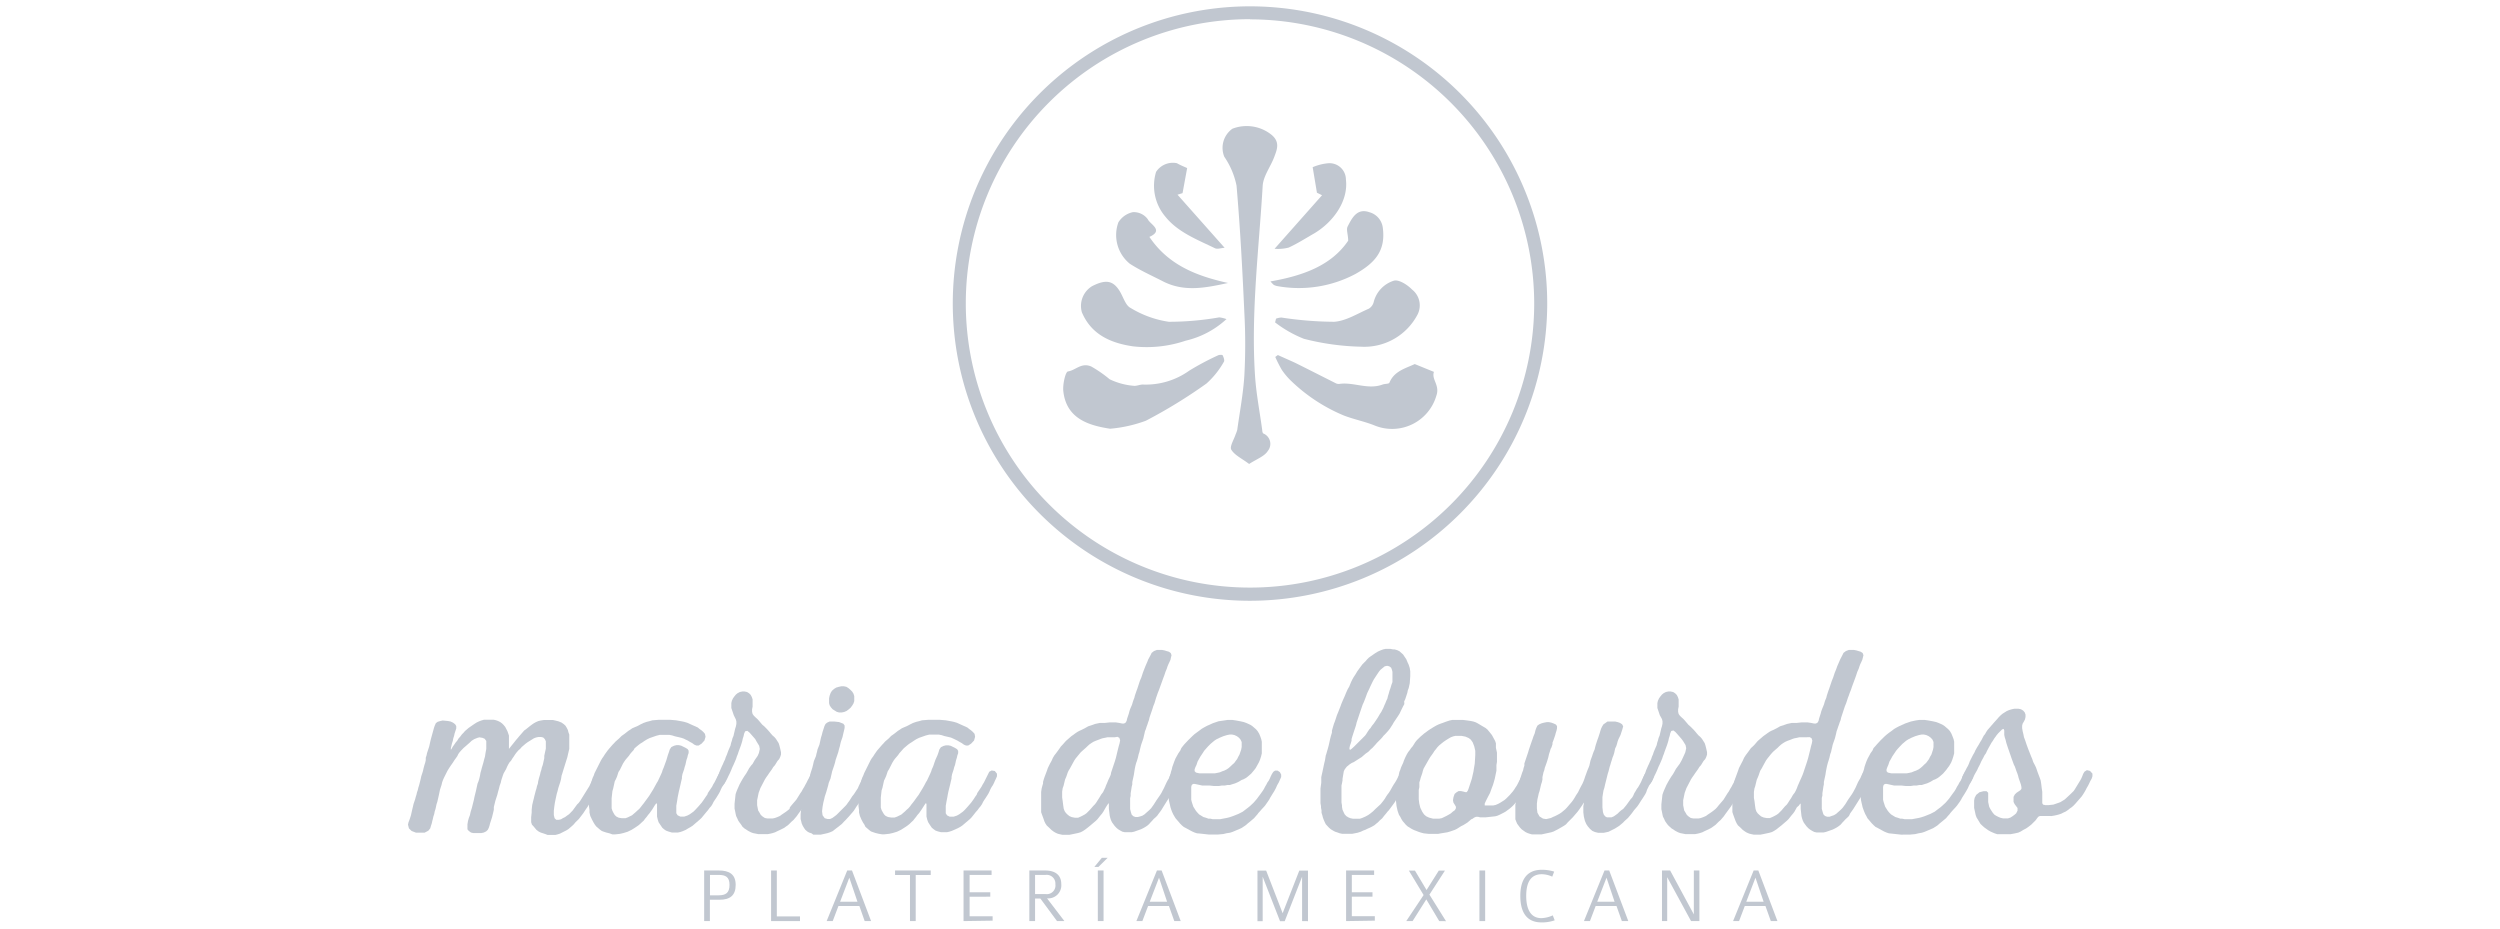 <svg id="Layer_1" data-name="Layer 1" xmlns="http://www.w3.org/2000/svg" viewBox="0 0 288 107"><defs><style>.cls-1{fill:#c1c7d0;}</style></defs><title>Artboard 49 copy 14</title><path class="cls-1" d="M144,69.21A34.24,34.24,0,1,1,178.24,35,34.28,34.28,0,0,1,144,69.21Zm0-67A32.74,32.74,0,1,0,176.74,35,32.78,32.78,0,0,0,144,2.23Z"/><path class="cls-1" d="M143.9,53.45c-.83-.63-1.66-1-2.05-1.64-.22-.36.3-1.16.49-1.76a3.63,3.63,0,0,0,.19-.52c.29-2.09.69-4.17.82-6.27a66.88,66.88,0,0,0,0-7.22c-.22-4.89-.48-9.78-.9-14.65a9.05,9.05,0,0,0-1.41-3.33,2.71,2.71,0,0,1,.93-3.23,4.57,4.57,0,0,1,4.51.7c1,.83.64,1.69.31,2.56-.42,1.13-1.27,2.2-1.33,3.34-.43,7.28-1.36,14.55-.88,21.86.14,2.1.55,4.18.83,6.27,0,.13.05.34.13.38a1.29,1.29,0,0,1,.52,2C145.67,52.57,144.79,52.87,143.9,53.45Z"/><path class="cls-1" d="M147.21,40.9c.65.3,1.31.58,2,.9,1.55.77,3.1,1.56,4.65,2.34a.75.75,0,0,0,.41.09c1.66-.25,3.31.7,5,.07.26-.1.72-.06.79-.21.54-1.33,1.82-1.64,2.92-2.15l2.21.9c-.31.87.71,1.53.28,2.74A5.31,5.31,0,0,1,158.32,49c-1.13-.45-2.36-.69-3.5-1.13a19.57,19.57,0,0,1-6-3.91,7.94,7.94,0,0,1-1.16-1.36,14.65,14.65,0,0,1-.75-1.48Z"/><path class="cls-1" d="M127.88,49.39c-2.37-.37-5.06-1.11-5.39-4.37-.07-.76.25-2.19.54-2.23.89-.13,1.53-1.06,2.68-.57a14.16,14.16,0,0,1,2.12,1.47,7.83,7.83,0,0,0,2.73.75c.35.06.74-.15,1.11-.14A8.6,8.6,0,0,0,137,42.7a31.15,31.15,0,0,1,3.33-1.77c.15-.07.49-.07.52,0,.11.23.25.6.14.75a9.81,9.81,0,0,1-2,2.5A58.25,58.25,0,0,1,132,48.47,15.76,15.76,0,0,1,127.88,49.39Z"/><path class="cls-1" d="M141.29,36.76a10.39,10.39,0,0,1-4.71,2.49,14,14,0,0,1-6.05.65c-2.52-.37-4.8-1.32-5.9-3.93a2.67,2.67,0,0,1,1.17-3c1.57-.8,2.4-.67,3.16.52.44.69.69,1.71,1.31,2a11.75,11.75,0,0,0,4.38,1.58,33.8,33.8,0,0,0,5.81-.51A3.85,3.85,0,0,1,141.29,36.76Z"/><path class="cls-1" d="M147,36.71a2,2,0,0,1,.62-.13,41.73,41.73,0,0,0,6.07.49c1.36-.09,2.68-.94,4-1.51a1.26,1.26,0,0,0,.57-.8,3.45,3.45,0,0,1,2.3-2.42c.54-.18,1.55.44,2.09,1a2.32,2.32,0,0,1,.68,2.84,6.92,6.92,0,0,1-6.55,3.76,28.74,28.74,0,0,1-6.57-.91,13.67,13.67,0,0,1-3.32-1.89Z"/><path class="cls-1" d="M146.36,32.42c3.71-.65,7-1.81,8.95-4.69,0-.71-.25-1.28-.06-1.64.51-1,1.09-2.13,2.48-1.65a2.12,2.12,0,0,1,1.57,1.81c.35,2.65-.92,4.05-3.15,5.31a13.88,13.88,0,0,1-9,1.4,1.53,1.53,0,0,1-.41-.14A3.06,3.06,0,0,1,146.36,32.42Z"/><path class="cls-1" d="M132.41,27.29c2.2,3.27,5.47,4.51,9.06,5.31-2.55.55-5,1.07-7.46-.17-1.3-.67-2.64-1.26-3.86-2.05a4.26,4.26,0,0,1-1.31-4.77,2.59,2.59,0,0,1,1.67-1.17,2,2,0,0,1,1.71.81C132.48,25.84,134.12,26.53,132.41,27.29Z"/><path class="cls-1" d="M151.71,22.2l-.49-2.94a5.93,5.93,0,0,1,1.75-.45,1.89,1.89,0,0,1,2.08,1.88c.3,2.46-1.46,4.89-3.64,6.19-1,.57-1.93,1.17-2.95,1.64a4.94,4.94,0,0,1-1.63.14l5.47-6.17Z"/><path class="cls-1" d="M136.76,19.36l-.53,2.89-.58.18,5.43,6.12c-.36,0-.8.19-1.11.05-2.06-1-4.28-1.85-5.71-3.63a5.5,5.5,0,0,1-1.08-5.17,2.31,2.31,0,0,1,2.4-1C135.92,19,136.24,19.13,136.76,19.36Z"/><path class="cls-1" d="M62.84,96.09,62.57,96l-.28-.09-.24-.12-.25-.19-.36-.43L61.28,95l-.09-.28,0-.27,0-.31.06-.55,0-.3.06-.55.13-.55.06-.22.06-.27.09-.34.06-.24.09-.28.06-.28.1-.27L62,90l.09-.36.12-.4.06-.28.09-.27.06-.28.1-.27.06-.25.12-.55,0-.27.18-.83,0-.27,0-.31,0-.27-.12-.25-.18-.18-.25-.06-.3,0-.28.06-.24.09-.74.46-.24.18-.43.37-.18.21-.22.19-.18.21-.18.24-.16.25-.15.21-.15.25-.19.21-.15.25-.12.24-.12.28-.28.49-.09.24-.18.55-.06.28-.13.36-.09.37-.09.31-.09.36-.12.37-.1.31-.18.73,0,.31-.09.39-.12.49-.13.4-.09.28-.06.24-.09.28-.12.24-.19.18-.27.13-.28.06-.3,0-.31,0h-.31l-.27-.06L54,95.72l-.15-.18,0-.27,0-.31.06-.37.1-.36.12-.31.09-.4.15-.49.12-.49.1-.39.06-.31.18-.73.18-.83.1-.24.09-.28.09-.37.06-.36.09-.31.06-.24.19-.65.09-.36.09-.31.06-.4.09-.49v-.52l0-.39-.18-.25L55.59,85l-.36-.06L55,85l-.37.15-.3.19-.22.21-.42.37-.28.24-.27.28-.19.21-.15.21-.12.25-.19.27-.12.16-.21.33-.22.31-.18.27-.21.34-.4.8-.12.27-.1.28-.06.27-.18.55-.06.28-.06.3-.19.83-.09.27-.12.56-.09.27-.06.31-.1.3-.06.28-.06.21-.06.28-.09.27-.09.31-.22.27-.42.22-.52,0-.49,0-.49-.19-.31-.3L47,95l.06-.27.12-.31.06-.18.1-.31.06-.27.09-.4.09-.37.06-.27.19-.56.06-.24.09-.28.06-.27.09-.25.06-.27.09-.28.1-.39.09-.37.06-.28.18-.55.09-.39.1-.37.09-.28.06-.27,0-.28.09-.27.06-.28.12-.36.13-.4.12-.55.06-.25L50,83.83l.09-.25.12-.27.21-.16.31-.09L51,83l.61.06.3.06.28.13.24.18.13.21,0,.28-.1.3-.09.28-.06.27-.09.28-.06.31-.09.27-.13.55,0,.19L52,86.3l.15-.27.18-.25.16-.24.18-.21.15-.25.19-.21.21-.28.18-.18.16-.19.42-.36.49-.34.22-.15.24-.15.28-.13.24-.09.31-.09.3,0h.52l.28,0,.27.06.25.09.24.12.22.16.18.18.18.22.25.48.09.25.09.27,0,.28v.28l0,.36,0,.4,0,.21h0l.12-.15.19-.24.18-.22.34-.43.21-.24.12-.15.4-.46.19-.22.21-.15.46-.37.24-.18.22-.15.24-.13.28-.12.27-.06.37-.06.52,0,.21,0h.28l.27.06.37.09.37.15.27.19.19.18.15.25.12.24.06.25.1.27,0,.28,0,.24v.55l0,.28,0,.3-.13.55-.09.4-.46,1.47-.12.4-.09.27-.06.4-.09.34-.1.3-.12.37-.09.37-.09.3-.16.74-.06.3-.06.4-.06.52,0,.49.09.37.19.18.3,0,.25-.06.21-.13.25-.12.24-.18.22-.15.42-.43.16-.22.36-.49.16-.15.18-.24,1.07-1.72.12-.27.28-.55.09-.15.18-.28.13-.24.27-.16.37.06.24.31v.31l-.12.27-.15.28-.09.24-.13.21-.27.55-.22.37-.18.31-.15.24-.16.22-.46.73-.15.21-.3.46-.19.25-.33.43-.4.39-.18.22-.19.18-.43.37-.24.15-.73.37-.28.09-.24.06-.31,0h-.61Z"/><path class="cls-1" d="M83.55,90l-.06.15-.16.3-.15.22-.12.24-.12.28-.13.24-.3.49-.15.22-.16.24-.12.25-.15.24-.19.21-.18.25-.18.21L81,94l-.18.22-.19.18-.85.73-.25.16-.27.15L79,95.6l-.37.16-.27.09-.28.06h-.3l-.37,0L77,95.79l-.27-.1-.22-.15-.21-.18-.21-.31-.22-.33-.09-.28-.09-.37,0-.39v-.31l0-.4,0-.37-.09-.06-.16.22-.3.49-.31.43-.18.21-.15.21-.19.22-.15.21-.21.19-.19.18-.21.18-.22.15-.24.16-.34.21-.46.22-.49.15-.39.09-.55.06-.31,0L70.21,96l-.36-.09-.28-.09-.24-.09-.22-.16-.43-.37L68.53,95l-.15-.24-.18-.34L68,94l-.09-.4,0-.3-.06-.4,0-.49V92l0-.3,0-.4.06-.37.09-.3.09-.37.1-.4.09-.27.12-.25.09-.27.74-1.47.15-.25.15-.21.15-.24.31-.43.18-.22.4-.46.12-.12.22-.24.42-.37.28-.28.34-.24.43-.34.24-.15.21-.15.28-.12.37-.16.33-.18.31-.15.37-.13.36-.09.31-.09.76-.06.28,0h.37l.61,0,.7.06.67.12.28.06.33.1,1.23.55.21.18.22.15.21.19.18.21.07.34-.13.43-.33.36-.34.22-.24,0-.25-.1-.24-.18-.28-.15-.24-.15-.22-.1-.24-.12L78.5,85l-.24-.06-.52-.12-.31-.1-.3-.06h-.62l-.21,0-.31,0-.39.1-.77.27-.3.15-.31.19-.21.15-.25.15-.21.16-.22.18-.24.21L73,86.4l-.22.24-.18.21-.15.22-.37.43-.15.21-.16.25-.36.73-.16.24-.18.56-.12.27-.13.25-.18.82-.09.31-.09.82v.86l0,.3.09.28.12.24.15.25.19.18.27.13.37.06.4,0,.27-.1.49-.24.43-.37.19-.18.21-.18.18-.22.16-.21.18-.22.15-.21.34-.46.15-.21.46-.74.18-.33.22-.4.12-.19.37-.79.12-.28.06-.21.12-.28.09-.24.1-.28.12-.33.18-.61.12-.34.1-.31.18-.27.31-.15.27-.07.28,0,.27.06.49.24.25.15.12.19,0,.27-.09.25-.06.27-.1.28-.12.55-.09.27-.06.25-.19.55-.06.31,0,.18-.09.37-.06.27-.12.52-.09.37-.06.3-.07.34L78,92.3l-.09.52,0,.46,0,.4.15.24.31.15.46,0,.36-.12.28-.15.43-.31.21-.21.37-.4.37-.43.3-.43.16-.24.18-.25.06-.18.49-.73.12-.25.15-.24.62-1.23.27-.15.37.06.24.31,0,.3-.12.28Z"/><path class="cls-1" d="M84.53,82.39l-.28-.83,0-.27V81l.06-.27.13-.28.15-.21.18-.22.22-.18.24-.12.28-.06h.27l.28.06.24.15.18.18.13.25.09.27v.83l-.06.31V82l.06.25.15.21.22.21.21.19.21.24.34.4.22.18.39.4.22.25.12.15.21.24.22.19.18.21.31.49.09.28.09.36.09.4,0,.28-.09.27-.12.25-.19.21-.3.49-.19.21-.15.25-.15.21-.18.25-.16.24-.18.25-.15.24-.52,1-.1.28-.09.24-.06.28-.06.3-.06.28,0,.27v.31l.12.61.15.24.16.28.21.18.25.16.3.06h.58l.28-.06.27-.1.28-.12.21-.15.46-.31.24-.18.22-.18L91,93l.19-.24.55-.64.46-.74.15-.21.15-.28.15-.24.13-.25.15-.27.09-.19.18-.33.13-.25.09-.24.12-.25.28-.15.39.09.28.31v.33l-.09.28-.25.52-.12.24-.15.25-.25.49-.3.49-.16.27-.12.16-.15.27-.31.49-.36.49-.25.34-.21.3-.37.43-.21.18-.37.37-.25.18-.27.19-.49.24-.28.13-.24.12-.28.09-.24.06-.31.06h-.7l-.4,0-.61-.12-.24-.09-.31-.16-.46-.3-.21-.19L85.38,95l-.18-.24-.15-.22-.12-.27L84.8,94l-.06-.27-.06-.31-.06-.27,0-.28v-.27l.12-1.11.09-.27.1-.25.12-.27.15-.34.18-.33.16-.28.21-.34.21-.3.16-.28.18-.33.25-.34L86.7,88l.24-.43.34-.49.15-.34.1-.46-.07-.36-.3-.49L87,85.14l-.48-.55-.19-.21-.24-.19-.25.06-.12.28-.06.28-.09.27-.06.28-.07.24-.09.28-.27.73-.09.28-.1.24-.09.28-.15.36-.15.34-.13.27-.15.37-.15.34-.15.3-.16.34-.18.34-.15.24-.19.15h-.27l-.25-.15-.18-.21,0-.25.09-.27.12-.28.1-.24.09-.28.24-.55.09-.18.13-.31.12-.24.09-.28.12-.27.1-.28.09-.24.24-.55.06-.28.09-.27.07-.28.12-.28.06-.27.06-.25.06-.27.09-.28.06-.3v-.28l-.06-.24Z"/><path class="cls-1" d="M100.62,89.21v.34l-.1.27-.24.49-.28.46-.15.27-.12.25-.18.27-.1.19L99.3,92l-.15.25-.16.21-.18.25-.15.21-.31.49-.55.64-.37.4-.21.21L97,94.9l-.22.18-.67.52-.21.16-.28.12-.27.09-.25.06-.55.12h-.52l-.34,0L93.49,96l-.28-.09L93,95.79l-.22-.19-.15-.21-.15-.25-.12-.27-.06-.25-.07-.27,0-.28V93.8l.06-.55L92.3,93l.09-.27.12-.55.09-.25.06-.27.09-.28.1-.24.27-.83,0-.24.06-.28.1-.27.06-.28.06-.24.18-.56.09-.36.09-.4L94,87.1l.06-.28.06-.21.06-.28.12-.3.1-.25.18-.82.09-.28.09-.36.13-.4.09-.28.12-.24.18-.15.28-.13.24,0,.31,0,.55.06.49.19.15.21v.28l-.06.27-.09.37-.09.4-.19.55-.06.24-.06.28-.09.3-.09.37-.31.92-.06.27-.12.4-.22.64-.06.28-.06.24-.06.28-.21.52-.06.27-.22.77-.18.55-.06.27-.1.4-.09.49-.06.52.06.46.25.34.33.09.28,0,.27-.12.22-.16.24-.18,1-1,.19-.21.15-.22.18-.24.31-.49.18-.22.12-.18.16-.25.18-.27.12-.28.25-.52.37-.73L99.7,89l.27-.16.4.06Zm-4.93-9.39.15-.24.25-.22.24-.15.31-.09.27-.06h.31l.28.06.24.15.21.18.22.22.15.24.09.28,0,.27v.31l-.09.27-.15.25-.18.24-.22.19-.24.18-.28.12-.3.06-.28,0L96.39,82l-.48-.3-.19-.22-.15-.24L95.51,81l0-.27,0-.28.06-.3Z"/><path class="cls-1" d="M114.59,90l-.06.15-.15.3-.15.22-.13.24-.12.28-.12.24-.31.49-.15.22-.15.24-.12.25-.16.24-.18.21-.18.25-.19.21-.34.43-.18.22-.18.18-.86.73-.24.16-.28.15-.33.15-.37.16-.28.09-.27.06h-.31l-.37,0-.36-.09-.28-.1-.21-.15-.22-.18-.21-.31-.21-.33-.1-.28-.09-.37,0-.39v-.31l0-.4,0-.37-.09-.06-.15.22-.31.49-.3.43-.19.21-.15.21-.18.22-.16.21-.21.19-.18.18-.22.18-.21.15-.25.16-.33.21-.46.22-.49.15-.4.09-.55.06-.3,0-.37-.06-.37-.09-.27-.09-.25-.09-.21-.16-.43-.37L99.58,95l-.16-.24-.18-.34L99.06,94l-.1-.4,0-.3-.06-.4,0-.49V92l0-.3,0-.4.06-.37.1-.3.09-.37.09-.4.09-.27.12-.25.1-.27.73-1.47.15-.25.16-.21.15-.24.3-.43.19-.22.4-.46.12-.12.21-.24.43-.37.27-.28.34-.24.43-.34.24-.15.22-.15.27-.12.37-.16.34-.18.3-.15.37-.13.37-.09.3-.09.77-.06.27,0h.37l.61,0,.71.06.67.12.27.06.34.1,1.22.55.22.18.21.15.21.19.19.21.06.34-.12.43-.34.36-.34.22-.24,0-.24-.1-.25-.18-.27-.15-.25-.15-.21-.1-.25-.12-.27-.12-.25-.06-.52-.12-.3-.1-.31-.06h-.61l-.22,0-.3,0-.4.1-.76.27-.31.15-.3.19-.22.15-.24.15-.22.16-.21.18-.25.21-.12.13-.21.24-.19.21-.15.22-.37.43-.15.21-.15.25-.37.73-.15.24-.19.56-.12.27-.12.25-.18.82-.1.31-.09.82v.86l0,.3.09.28.13.24.15.25.18.18.28.13.37.06.39,0,.28-.1.49-.24.43-.37.18-.18.21-.18.19-.22.15-.21.18-.22.16-.21.33-.46.16-.21.45-.74.19-.33.21-.4.12-.19.37-.79.12-.28.06-.21.13-.28.09-.24.09-.28.12-.33L108,87l.12-.34.09-.31.18-.27.31-.15.28-.07.27,0,.28.06.49.24.24.15.12.19,0,.27-.09.25-.06.27-.09.28-.12.55-.1.27-.06.25-.18.55-.06.31,0,.18-.09.37-.06.27-.13.52-.09.37-.06.3-.06.34-.09.46-.09.52,0,.46,0,.4.15.24.3.15.46,0,.37-.12.27-.15.43-.31.22-.21.36-.4.37-.43.31-.43.15-.24.18-.25.06-.18.49-.73.13-.25.15-.24.61-1.23.28-.15.36.06.25.31,0,.3-.12.28Z"/><path class="cls-1" d="M122.21,86l.21-.22.37-.42.64-.56.22-.15.24-.18.22-.15.24-.13.27-.12.46-.24.28-.16.55-.18.24-.09.56-.12.27,0,.31,0,.55-.06h.7l.4.06.33.07.22,0,.18-.1.12-.21.06-.27.19-.56.06-.24.09-.28.22-.51.09-.31.06-.18.12-.31.06-.25.19-.55.09-.24.3-.92.16-.37.18-.55.09-.24.12-.31.07-.18.24-.55.09-.24.28-.52.12-.25.27-.21.34-.13h.31l.27,0,.31.06.18.06.31.09.21.15.09.25-.06.24-.06.28-.12.27-.12.25-.1.24-.09.28-.15.36-.12.37-.13.34-.36,1-.13.36-.15.37-.09.27-.09.25L133,81l-.15.37-.09.3-.34,1-.06.28-.09.24-.09.28-.09.24L132,84l-.1.24-.06.28-.06.24-.06.28-.09.27-.09.25-.09.27-.07.28-.06.24-.06.28-.09.27-.09.4-.12.4-.07.18-.09.34-.06.28-.06.36-.06.4-.18.83,0,.27-.07.28-.06.39-.06.37,0,.28-.06.27,0,.28v.27l0,.31,0,.4.09.36.09.28.19.18.24.09.28,0,.24-.06.28-.09.24-.15.55-.49.22-.22.3-.42.31-.49.43-.62.15-.24.12-.24.15-.28.31-.67.15-.28.13-.21.12-.28.15-.33.34-.25.36.06.22.31v.4l-.15.36-.16.31-.18.34-.18.39-.13.19-.36.73-.19.28-.4.64-.3.49-.15.21-.19.25-.15.21-.18.18-.22.19-.21.24-.12.12-.22.25-.21.18-.25.16-.21.12-.25.12-.79.28-.28.06h-.24l-.28,0-.27,0-.28-.06-.24-.13-.25-.15-.18-.15-.21-.22-.31-.42-.12-.25-.09-.27-.06-.25-.1-.83v-.58l-.06,0-.15.22-.15.24-.28.49-.15.22-.18.21-.34.43-.18.18-.65.55-.27.22-.31.24-.27.18-.25.13-.3.09-.71.15-.3.06-.28,0-.24,0-.28,0-.27-.06-.25-.06-.27-.12-.22-.13-.24-.18-.28-.27-.27-.25-.16-.24-.12-.25-.09-.27-.18-.49-.1-.28,0-.27,0-.37v-.4l0-.27V91.9l0-.3,0-.37.06-.4.07-.27.09-.31,0-.18.09-.31.09-.27.28-.74.09-.27.24-.49.19-.34.15-.34.18-.3.13-.16.18-.24.31-.43Zm6.24-1.07-.58,0h-.28l-.27.06-.31.06-.18.06-.31.12-.27.1-.28.12-.24.15-.22.15-.21.19-.22.21-.42.37-.19.18-.18.22-.37.45-.15.22-.15.27-.37.68-.15.24L123,89l-.09.27-.09.25-.12.27-.18.74-.1.27-.06.4,0,.37,0,.3.06.4.06.49.06.4.1.27.15.22.18.18.22.18.27.12.37.07.37,0,.3-.13.18-.09.28-.15.21-.15.37-.37.22-.25.18-.21.21-.21.16-.22.15-.24.18-.28.22-.37.21-.27.12-.25.13-.27.09-.25.12-.27.15-.37.16-.33.12-.28L128,89l.43-1.29.12-.4.24-1,.1-.39.09-.31.06-.33-.09-.28-.22-.12Z"/><path class="cls-1" d="M144.66,88.48l-.16.21-.36.43-.43.37-.21.15-.28.15-.18.06-.31.19-.18.09-.28.12-.3.09-.28.09-.27,0-.31.06-.34,0-.36.06-.28,0h-.27l-.55-.06-.55,0-.28,0-.83-.18h-.21l-.15.12-.06.22V91l0,.31v.52l0,.3.06.25.18.55.31.49.18.21.18.19.49.3.31.09.27.1.22,0,.27.06.28,0h.3l.28,0,.79-.15.28-.07.27-.09.25-.09.52-.21.49-.25.43-.33.21-.16.22-.18.42-.4.37-.43.15-.21.19-.25.3-.42.16-.25.12-.24.15-.25.12-.24.16-.22.12-.24.12-.28.12-.24.16-.25.21-.15h.28l.27.18.15.28,0,.28-.12.27-.15.34-.19.33-.15.34-.18.34-.19.3-.3.49-.09.18-.19.28-.3.43-.19.21-.18.19-.18.21-.22.24-.09.13-.21.24-.19.22-.42.36-.31.25-.28.24-.48.31-.77.33-.24.1-.28.09-.4.06-.36.09-.65.06-.39,0-.34,0h-.28l-1.1-.12L137.9,96l-.28-.09-.27-.12-.25-.13-.49-.27-.24-.12-.22-.19-.21-.21-.12-.15-.22-.25-.18-.21-.15-.25-.12-.21-.13-.28-.09-.24-.09-.28-.06-.27-.06-.25-.06-.27-.09-.83V90.8l0-.28v-.27l.18-.83.09-.24.06-.28.09-.27.06-.28.1-.27.12-.34.15-.37.15-.27.19-.34.21-.3.12-.28.16-.21.18-.22.46-.49.46-.45.24-.22.28-.21.3-.22.28-.21.31-.18.3-.16.28-.12.39-.18.65-.22L141,83l.39-.06H142l.4.06.48.09.4.09.28.1.27.12.25.12.18.12.43.37.18.21.19.31.15.37.09.27.06.28,0,.27v.37l0,.4,0,.3-.09.37-.12.37-.13.3-.09.16-.15.27Zm-3.73-3.67-.43.18-.37.18-.24.16-.43.36-.28.28-.24.27-.22.25-.21.33-.21.31-.16.28-.18.33-.12.37-.13.27-.09.25,0,.21.16.16.39.09.62,0,.3,0h.86l.3-.06.28-.06.3-.13.19-.06.3-.15.22-.15.21-.19.22-.21.21-.18.18-.25.16-.21.12-.25.15-.27.19-.55.06-.31,0-.27,0-.31-.13-.28-.18-.21-.24-.18-.28-.13-.28-.06-.27,0-.31.06Z"/><path class="cls-1" d="M161.78,81.11l-.15.27-.24.49-.16.34-.21.33-.15.22-.16.24-.15.22-.15.27-.12.18-.16.25-.21.27-.28.31-.27.27-.12.16-.22.24-.4.4-.18.21-.34.37-.21.18-.24.25-.34.24-.46.4-.24.15-.68.43-.21.09-.25.16-.33.27-.22.28-.12.24-.06.34-.09.55v.18l-.06.31-.06.27,0,.31v.64l0,.4v.61l.06.34,0,.18.06.31.12.27.12.25.19.21.24.15.25.1.3.06h.52l.25,0,.27-.09.37-.16.33-.18.25-.18.31-.25.27-.27.37-.34.24-.22.19-.24.12-.15.18-.25.12-.21.19-.28.12-.15.18-.28.25-.45.15-.25.18-.27.16-.28.15-.3.27-.4.31-.25.4.06.24.31v.31l-.09.27L162,90l-.15.24-.13.28-.12.24-.09.24-.15.25-.13.21-.15.25-.18.27-.06.16-.16.27-.18.25-.31.42-.21.28-.12.12-.22.28-.18.21-.24.31-.28.24-.21.22-.19.15-.21.18-.28.16-.24.12-.28.12-.24.12-.25.09-.27.13-.37.12-.61.12-.37,0-.33,0h-.19l-.3,0-.28-.06-.24-.09-.28-.09-.24-.13-.25-.15-.21-.18-.18-.19-.19-.21-.12-.24-.12-.28-.09-.24-.07-.28-.09-.28,0-.27-.06-.31v-.18l-.06-.34,0-.27V92l0-.27,0-.31v-.18l0-.4.09-.67,0-.37v-.27l.06-.28.07-.31.21-1,.09-.37.09-.55.06-.16.1-.36.06-.19.12-.45.09-.4.06-.28.09-.36.13-.43,0-.22.12-.42.12-.4.09-.22.13-.39.12-.37.12-.28.31-.79.06-.18.18-.43.22-.49.15-.37.12-.27.09-.19.16-.27.21-.52.15-.31.16-.28.18-.27.24-.4.4-.55.18-.24.4-.4.12-.15.22-.22.21-.15.49-.34.34-.21.34-.15.27-.1.28-.06h.55l.3.06.18,0,.31.09.25.12.42.37.16.24.21.31.15.36.13.28.12.37.06.39v.55l-.06.83-.12.55-.1.25-.06.3-.24.73-.12.25Zm-5.07.85-.43,1.29-.06.27-.09.28-.13.39-.21.65-.09.3,0,.19-.09.3-.1.28-.06.3.06.19.19-.13L156,86l1.26-1.26.15-.21.15-.24.19-.28.12-.12.18-.28.22-.27.21-.31.22-.33.15-.25.12-.21.15-.22.25-.49.12-.3.09-.19.12-.3.13-.28.06-.27.09-.28.09-.33.12-.34.1-.34.12-.33,0-.31,0-.27v-.59l-.06-.24-.09-.24-.22-.16-.24-.06-.28.06-.27.22-.22.18-.15.18-.15.22-.16.24-.3.46-.15.28-.13.27-.12.25-.12.27-.12.25-.13.27-.09.25-.12.33-.18.46-.13.28Z"/><path class="cls-1" d="M169.49,94.38l-.43.37-.48.3-.25.12-.49.31-.24.12-.55.19-.31.09-.55.09L166,96l-.31.06-.25,0h-.27l-.34,0h-.27l-.55-.06-.34-.09-.27-.09-.22-.09-.27-.1-.25-.12-.49-.3-.21-.19-.37-.43-.15-.24-.12-.24-.16-.25L161,93.4l-.12-.55-.06-.55,0-.31,0-.27v-.86l.06-.27.06-.25.06-.27.09-.55.06-.31.06-.28.1-.24.09-.28.12-.27.12-.25.09-.27.16-.37.18-.36.15-.25.19-.24.15-.22.18-.21.31-.49.18-.22.4-.39.43-.37.21-.15.25-.19.27-.18.34-.21.33-.19.25-.12.31-.12.18-.06.34-.13.18-.06L167,83l.28-.06.31,0,.27,0h.71l.48.06.4.06.28.06.27.09.25.13.55.33.33.19.22.18.15.18.18.22.19.24.37.68.09.27,0,.28,0,.24.12.55v1.07l-.06.37,0,.33,0,.31-.19.92-.12.43-.09.3-.12.31-.12.33-.1.28-.18.34-.28.55-.15.33,0,.22.25,0h.18l.34,0,.21,0,.28-.06.3-.13.22-.12.49-.31.21-.18.4-.4.36-.42.16-.22.15-.24.15-.22.25-.49.27-.52.09-.18.19-.28.27-.15.37.06.25.28,0,.33-.1.28-.36.73-.16.22-.3.49-.12.24-.16.22-.18.24-.15.21-.19.19-.39.43-.19.18-.21.18-.22.16-.24.18-.21.12-.49.25-.28.12-.24.06-1.11.12-.33,0-.28,0-.24-.06-.25,0-.21.09-.21.15ZM163.44,91l0,.37,0,.31,0,.4.06.48.12.49.22.46.21.31.24.21.34.16.46.12h.4l.3,0,.31-.06.27-.13.25-.12.27-.15.25-.15.21-.19.25-.18.12-.22v-.18l-.12-.21-.16-.25-.06-.27.06-.37.13-.37.21-.18.25-.15.27,0,.28.06.21.06.18,0,.13-.19.09-.24.36-1.1.19-.83.06-.39.09-.52.06-1,0-.49-.12-.52-.18-.46-.22-.31-.24-.18-.37-.16-.46-.09-.4,0h-.3l-.25.06-.27.1-.31.18-.24.15-.28.19-.3.24-.22.18-.21.22-.16.21-.18.22-.15.24-.31.43-.15.24L164,88.54l-.09.27-.06.25-.19.55-.06.24-.09.28,0,.27v.28Z"/><path class="cls-1" d="M185.18,83.12l.31,0,.3,0,.28,0,.3.07.25.09.24.15.13.24-.1.37-.21.64-.24.49-.1.28-.06.24-.09.28-.12.24-.12.55-.09.28-.1.24-.09.31-.09.27-.06.22-.09.27-.06.25-.07.27-.09.28L185,90l-.09.36-.09.4-.1.31-.06.36-.06.4,0,.31v.27l0,.28V93l.06.55.09.28.16.21.21.12.28,0,.24,0,.28-.12.42-.3.22-.22.21-.18.22-.15.36-.43.31-.43.18-.25.19-.21.12-.21.12-.28.15-.24.16-.28.12-.15.18-.31.16-.3.15-.34.27-.55.19-.25.24-.15.37.09.24.31,0,.31-.09.27-.12.25-.15.21-.16.24-.24.49-.09.28-.12.24-.31.49-.15.22-.31.49-.15.21-.37.43-.15.21-.19.25-.36.43-.4.36-.18.19-.43.36-.49.31-.74.37-.55.12-.27,0-.37,0-.37-.09-.3-.13-.28-.24-.24-.28-.18-.27-.16-.37-.12-.49-.06-.49,0-.39,0-.31.06-.31,0-.12-.09.15-.16.25-.3.43-.18.24-.55.64-.59.59-.18.21-.21.15-.25.15-.49.28-.49.25-.27.09-1.1.24-.28,0-.27,0-.31,0-.27,0-.22-.06-.27-.09-.25-.12-.43-.31-.21-.22-.31-.42-.12-.28-.09-.24,0-.28,0-.3v-.83l0-.28.06-.27,0-.28.06-.27,0-.28.06-.36.09-.4.13-.55.09-.28.09-.36.21-.65.1-.24.06-.28.09-.27,0-.25.43-1.28.09-.31.34-1,.09-.24.09-.28.15-.36.09-.37.1-.27.12-.25.21-.15.28-.12.27-.07.31-.06.27,0,.28.06.27.1.25.12.12.18v.25l-.06.27-.09.28-.06.24-.19.55-.12.31,0,.18-.12.37-.09.15-.1.34-.09.27-.09.4-.12.4-.06.18-.12.34-.1.27-.06.28-.09.24-.12.55,0,.28-.06.28-.09.27-.13.55-.06.25-.09.27-.06.28-.09.39-.06.49v.55l.06.49.24.43.4.25.37.06.55-.13.24-.12.22-.09.24-.12.28-.15.24-.16.43-.36.18-.19.55-.64.16-.21.18-.28.18-.31.22-.33.24-.49.15-.28.13-.24.12-.28.09-.24.09-.28.09-.24.1-.28.09-.24.12-.28.09-.24.12-.55.1-.28.09-.24.09-.28.09-.24.12-.28.06-.27.07-.25.18-.55.09-.24.18-.55.07-.25.09-.27.12-.25.15-.24.22-.15Z"/><path class="cls-1" d="M191.21,82.39l-.28-.83,0-.27V81l.06-.27.13-.28.15-.21.18-.22.22-.18.24-.12.28-.06h.27l.28.06.24.15.18.18.13.25.09.27v.83l-.06.31V82l.06.25.15.21.22.21.21.19.21.24.34.4.21.18.4.4.22.25.12.15.21.24.22.19.18.21.31.49.09.28.09.36.09.4,0,.28-.09.27-.12.25-.19.21-.3.49-.19.21-.15.25-.15.21-.18.25-.16.24-.18.25-.15.24-.52,1-.1.28-.09.24-.06.28-.06.3-.06.28,0,.27v.31l.12.61.15.24.16.28.21.18.24.16.31.06h.58l.28-.06.27-.1.28-.12.21-.15.46-.31.24-.18.22-.18.18-.19.19-.24.55-.64.46-.74.15-.21.15-.28.15-.24.13-.25.15-.27.09-.19.18-.33.13-.25.09-.24.12-.25.28-.15.39.09.28.31v.33l-.09.28-.25.52-.12.24-.15.25-.25.49-.3.49-.16.27-.12.16-.15.27-.31.49-.36.49-.25.34-.21.3-.37.43-.21.18-.37.37-.25.18-.27.19-.49.24-.28.13-.24.12-.28.09-.24.06-.31.06h-.7l-.4,0-.61-.12-.24-.09-.31-.16-.46-.3-.21-.19-.19-.18-.18-.24-.15-.22-.12-.27-.13-.25-.06-.27-.06-.31-.06-.27,0-.28v-.27l.12-1.11.09-.27.1-.25.12-.27.15-.34.18-.33.16-.28.21-.34.21-.3.16-.28.18-.33.25-.34.18-.24.24-.43L194,87l.15-.34.1-.46-.07-.36-.3-.49-.19-.25-.48-.55-.19-.21-.24-.19-.25.06-.12.28-.06.28-.09.27-.06.28-.07.24-.09.28-.27.73-.09.28-.1.24-.09.28-.15.36-.15.34-.13.27-.15.37-.15.34-.15.3-.16.34-.18.34-.15.24-.19.15h-.27l-.25-.15-.18-.21,0-.25.09-.27.12-.28.1-.24.09-.28.24-.55.09-.18.13-.31.12-.24.09-.28.12-.27.09-.28.1-.24.24-.55.06-.28.09-.27.07-.28.12-.28.06-.27.06-.25.06-.27.09-.28.06-.3v-.28l-.06-.24Z"/><path class="cls-1" d="M201.91,86l.22-.22.36-.42.65-.56.21-.15.25-.18.21-.15.24-.13.28-.12.46-.24.27-.16.55-.18.25-.09.55-.12.27,0,.31,0,.55-.06h.7l.4.06.34.07.21,0,.19-.1.12-.21.06-.27.18-.56.06-.24.1-.28.21-.51.09-.31.06-.18.13-.31.06-.25.18-.55.09-.24.31-.92.15-.37.18-.55.1-.24.12-.31.06-.18.24-.55.1-.24.27-.52.12-.25.28-.21.34-.13h.3l.28,0,.3.06.19.06.3.09.22.15.09.25-.06.24-.07.28-.12.27-.12.25-.09.24-.09.28-.16.36-.12.37-.12.34-.37,1-.12.36-.15.37-.09.27-.1.25-.21.64-.15.37-.1.3-.33,1-.06.28-.1.24-.09.28-.09.24-.09.28-.09.24-.06.28-.06.24-.07.28-.09.27-.09.25-.09.27-.06.28-.06.24-.06.28-.1.27-.09.4-.12.4-.06.18-.09.34-.06.28-.07.36-.06.4-.18.83,0,.27-.06.28L210,91l-.06.37,0,.28-.07.27,0,.28v.27l0,.31,0,.4.1.36.09.28.18.18.25.09.27,0L211,94l.27-.09.25-.15.55-.49.21-.22.31-.42.3-.49.43-.62.15-.24.13-.24.15-.28.3-.67.16-.28.12-.21.12-.28.16-.33.33-.25.37.06.21.31v.4l-.15.36-.15.31-.19.34-.18.39-.12.19-.37.73-.18.28-.4.64-.31.49-.15.21-.18.25L213,94l-.18.18-.21.19-.22.24-.12.12-.21.25-.22.18-.24.16-.22.12-.24.12-.8.28-.27.06h-.25l-.27,0-.28,0-.27-.06-.25-.13-.24-.15-.19-.15-.21-.22-.31-.42-.12-.25-.09-.27-.06-.25-.09-.83v-.58l-.06,0-.16.22L207,93l-.27.49-.16.22-.18.21-.34.43-.18.18-.64.55-.28.22-.3.24-.28.18-.24.13-.31.09-.7.15-.31.06-.27,0-.25,0-.27,0-.28-.06-.24-.06-.28-.12-.21-.13-.25-.18-.27-.27-.28-.25-.15-.24-.12-.25-.1-.27-.18-.49-.09-.28,0-.27,0-.37v-.4l0-.27V91.9l0-.3,0-.37.06-.4.06-.27.09-.31,0-.18.09-.31.1-.27.27-.74.09-.27.25-.49.18-.34.15-.34.19-.3.12-.16.18-.24.31-.43Zm6.24-1.07-.58,0h-.27L207,85l-.31.06-.18.06-.3.12-.28.1-.27.12-.25.15-.21.15-.22.19-.21.21-.43.37-.18.18-.19.22-.36.45-.16.22-.15.27-.37.68-.15.24-.09.25-.09.27-.1.25-.12.27-.18.74-.09.27-.06.4,0,.37,0,.3.07.4.06.49.06.4.09.27.15.22.19.18.21.18.28.12.36.07.37,0,.31-.13.18-.09.28-.15.21-.15.37-.37.21-.25.18-.21.22-.21.15-.22.15-.24.19-.28.21-.37.21-.27.13-.25.12-.27.09-.25.12-.27.16-.37.15-.33.12-.28.09-.24.43-1.29.12-.4.25-1,.09-.39.09-.31.06-.33-.09-.28-.21-.12Z"/><path class="cls-1" d="M224.36,88.48l-.15.21-.37.43-.43.37-.21.15-.28.15-.18.06-.31.19-.18.09-.27.12-.31.09-.27.09-.28,0-.31.06-.33,0-.37.06-.27,0h-.28l-.55-.06-.55,0-.28,0-.82-.18h-.22l-.15.12-.06.22V91l0,.31v.52l0,.3.06.25.18.55.31.49.18.21.19.19.49.3.3.09.28.1.21,0,.28.06.27,0H220l.27,0,.8-.15.27-.07.28-.09.24-.09.52-.21.49-.25.43-.33.22-.16.21-.18.43-.4.37-.43.15-.21.18-.25.31-.42.15-.25.12-.24.16-.25.12-.24.15-.22.12-.24.13-.28.12-.24.15-.25.21-.15h.28l.27.18.16.28,0,.28-.13.27-.15.34-.18.33-.15.34-.19.34-.18.3-.31.49-.09.18-.18.28-.31.43-.18.21-.18.19-.19.21-.21.24-.09.13-.22.24-.18.22-.43.36-.31.25-.27.24-.49.31-.77.33-.24.1-.28.09L221,96l-.37.09-.64.06-.4,0-.34,0H219l-1.1-.12L217.6,96l-.27-.09-.28-.12-.24-.13-.49-.27-.25-.12-.21-.19-.21-.21-.13-.15-.21-.25-.18-.21L215,94l-.12-.21-.12-.28-.09-.24-.1-.28-.06-.27-.06-.25-.06-.27-.09-.83V90.8l0-.28v-.27l.18-.83.09-.24.07-.28.09-.27.06-.28.09-.27.12-.34.16-.37.15-.27.18-.34.22-.3.12-.28L216,86l.19-.22.45-.49.46-.45.25-.22.27-.21.31-.22.27-.21.31-.18.31-.16.27-.12.4-.18.64-.22.55-.12.4-.06h.67l.4.06.49.09.4.09.27.1.28.12.24.12.18.12.43.37.19.21.18.31.15.37.1.27.06.28,0,.27v.37l0,.4,0,.3-.1.37-.12.37-.12.3-.09.16-.16.27Zm-3.73-3.67-.43.18-.36.18-.25.16-.43.36-.27.28-.25.27-.21.25-.22.33-.21.31-.15.28-.19.33-.12.37-.12.27-.09.25,0,.21.15.16.4.09.61,0,.3,0h.86l.31-.06.27-.06.31-.13.18-.06.31-.15.21-.15.22-.19.21-.21.21-.18.19-.25.15-.21.12-.25.16-.27.18-.55.06-.31,0-.27,0-.31-.12-.28-.19-.21-.24-.18-.28-.13-.27-.06-.28,0-.3.06Z"/><path class="cls-1" d="M240.79,90l-.13.28-.12.24-.15.25-.12.24-.16.28-.15.24-.15.22-.74.85-.21.22-.21.18-.22.15-.24.19-.22.15-.27.12-.25.13-.27.09-.22.06-.27.06-.37.06L236,94l-.21,0h-.31l-.27,0H235l-.19.09-.15.19-.15.21-.22.22L234,95l-.31.24-.27.19-.34.18-.31.19-.27.12-.4.09-.49.09-.52,0-.4,0h-.3l-.31,0-.27-.09-.22-.09-.27-.12-.28-.16-.46-.33-.21-.19-.22-.21-.45-.74-.1-.27-.18-.83,0-.3v-.55l.06-.31.18-.34.37-.3.46-.12.37,0,.18.18,0,.25v.27l0,.28,0,.27.12.55.13.25.15.24.15.22.19.21L230,94l.24.12.25.1.27.06h.31l.24,0,.28-.09.21-.13.25-.18.21-.18.16-.31v-.31l-.16-.21-.18-.24-.12-.25,0-.31,0-.27.15-.28.18-.18.46-.31.12-.15v-.21l-.06-.28-.09-.27-.09-.25-.09-.27-.06-.25-.09-.27-.1-.25-.09-.27-.09-.25-.12-.24-.09-.25-.1-.27-.09-.25-.09-.27-.09-.25-.09-.27-.09-.25-.1-.3-.12-.37-.09-.37-.09-.27-.06-.28,0-.24,0-.28-.07-.18-.18.06-.43.43-.18.21-.31.43-.15.25-.15.21-.34.61-.18.34-.12.27-.16.22-.12.24-.12.22-.13.24-.18.4-.18.34-.12.27-.28.49-.12.24-.12.28-.19.34-.24.27-.28.06-.3-.15L226,90l0-.28.07-.28.24-.48.15-.28.09-.18.16-.28.12-.27.09-.25.37-.73.15-.25.12-.27.19-.34.21-.34.15-.27.16-.25.12-.24.15-.28.13-.15.15-.27.15-.22.74-.85.36-.4.19-.22.21-.21.21-.18.49-.31.28-.12.3-.09.28-.06.24,0,.28,0,.27.06.25.15.18.21.09.25v.27l-.06.28-.12.24-.15.25-.06.24,0,.28.06.36.09.37.06.31.15.4.16.48.18.49.34.86.12.28.12.36.18.34.13.27.09.25.09.27.28.74.09.27.06.4.06.49.06.4,0,.3v.77l0,.24.09.16.25.06H236l.55-.06.55-.19.25-.09.49-.3.21-.19.43-.4.4-.39.15-.22.61-1,.13-.24.12-.28.09-.24.15-.25.28-.18.36.09.28.31v.3l-.09.28Z"/><path class="cls-1" d="M82.9,103.65H81.78v2.46h-.66v-5.83h1.69c1.19,0,1.94.43,1.94,1.66S84.08,103.65,82.9,103.65Zm-.11-2.86h-1v2.35h1c.8,0,1.25-.27,1.25-1.2S83.57,100.79,82.79,100.79Z"/><path class="cls-1" d="M88.83,106.11v-5.83h.66v5.29h2.67v.54Z"/><path class="cls-1" d="M99.61,106.11,99,104.37H96.59l-.66,1.74h-.7l2.37-5.83h.55l2.2,5.83Zm-1.77-5-1.06,2.77h2Z"/><path class="cls-1" d="M105.49,100.8v5.31h-.66V100.8h-1.72v-.52h4.11v.52Z"/><path class="cls-1" d="M111,106.11v-5.83h3.23v.51H111.7v2h2.38v.51H111.7v2.25h2.65v.51Z"/><path class="cls-1" d="M121.77,106.11l-1.92-2.6h-.61v2.6h-.66v-5.83h1.82c.93,0,1.86.35,1.86,1.57a1.51,1.51,0,0,1-1.64,1.64l2,2.62Zm-1.32-5.32h-1.21V103h1.22a1,1,0,0,0,1.12-1.14A1,1,0,0,0,120.45,100.79Z"/><path class="cls-1" d="M126.54,99.87h-.47l.86-1.05h.67Zm-.07,6.24v-5.83h.66v5.83Z"/><path class="cls-1" d="M135.28,106.11l-.62-1.74h-2.4l-.66,1.74h-.69l2.37-5.83h.54l2.2,5.83Zm-1.76-5-1.07,2.77h2Z"/><path class="cls-1" d="M150,106.11V101l-2,5.12h-.54l-2-5.12v5.12h-.6v-5.83h1l1.9,4.91,1.92-4.91h1v5.83Z"/><path class="cls-1" d="M155.07,106.11v-5.83h3.23v.51h-2.57v2h2.38v.51h-2.38v2.25h2.65v.51Z"/><path class="cls-1" d="M165.8,106.11l-1.49-2.5-1.58,2.5H162l2-3-1.7-2.82H163l1.34,2.24,1.41-2.24h.71l-1.79,2.77,1.91,3.06Z"/><path class="cls-1" d="M170.43,106.11v-5.83h.66v5.83Z"/><path class="cls-1" d="M177.57,106.26c-1.78,0-2.43-1.28-2.43-3.06,0-1.62.58-3,2.48-3a4.64,4.64,0,0,1,1.42.21l-.22.58a3,3,0,0,0-1.2-.28c-1.41,0-1.8,1.15-1.8,2.5s.41,2.56,1.75,2.56a3.4,3.4,0,0,0,1.31-.32l.22.57A4.32,4.32,0,0,1,177.57,106.26Z"/><path class="cls-1" d="M186.84,106.11l-.62-1.74h-2.4l-.66,1.74h-.69l2.37-5.83h.54l2.2,5.83Zm-1.77-5L184,103.88h2Z"/><path class="cls-1" d="M194.81,106.11l-2.75-5.06v5.06h-.6v-5.83h.94l2.73,5.06v-5.06h.64v5.83Z"/><path class="cls-1" d="M204,106.11l-.62-1.74H201l-.66,1.74h-.69l2.37-5.83h.54l2.2,5.83Zm-1.77-5-1.06,2.77h2Z"/></svg>